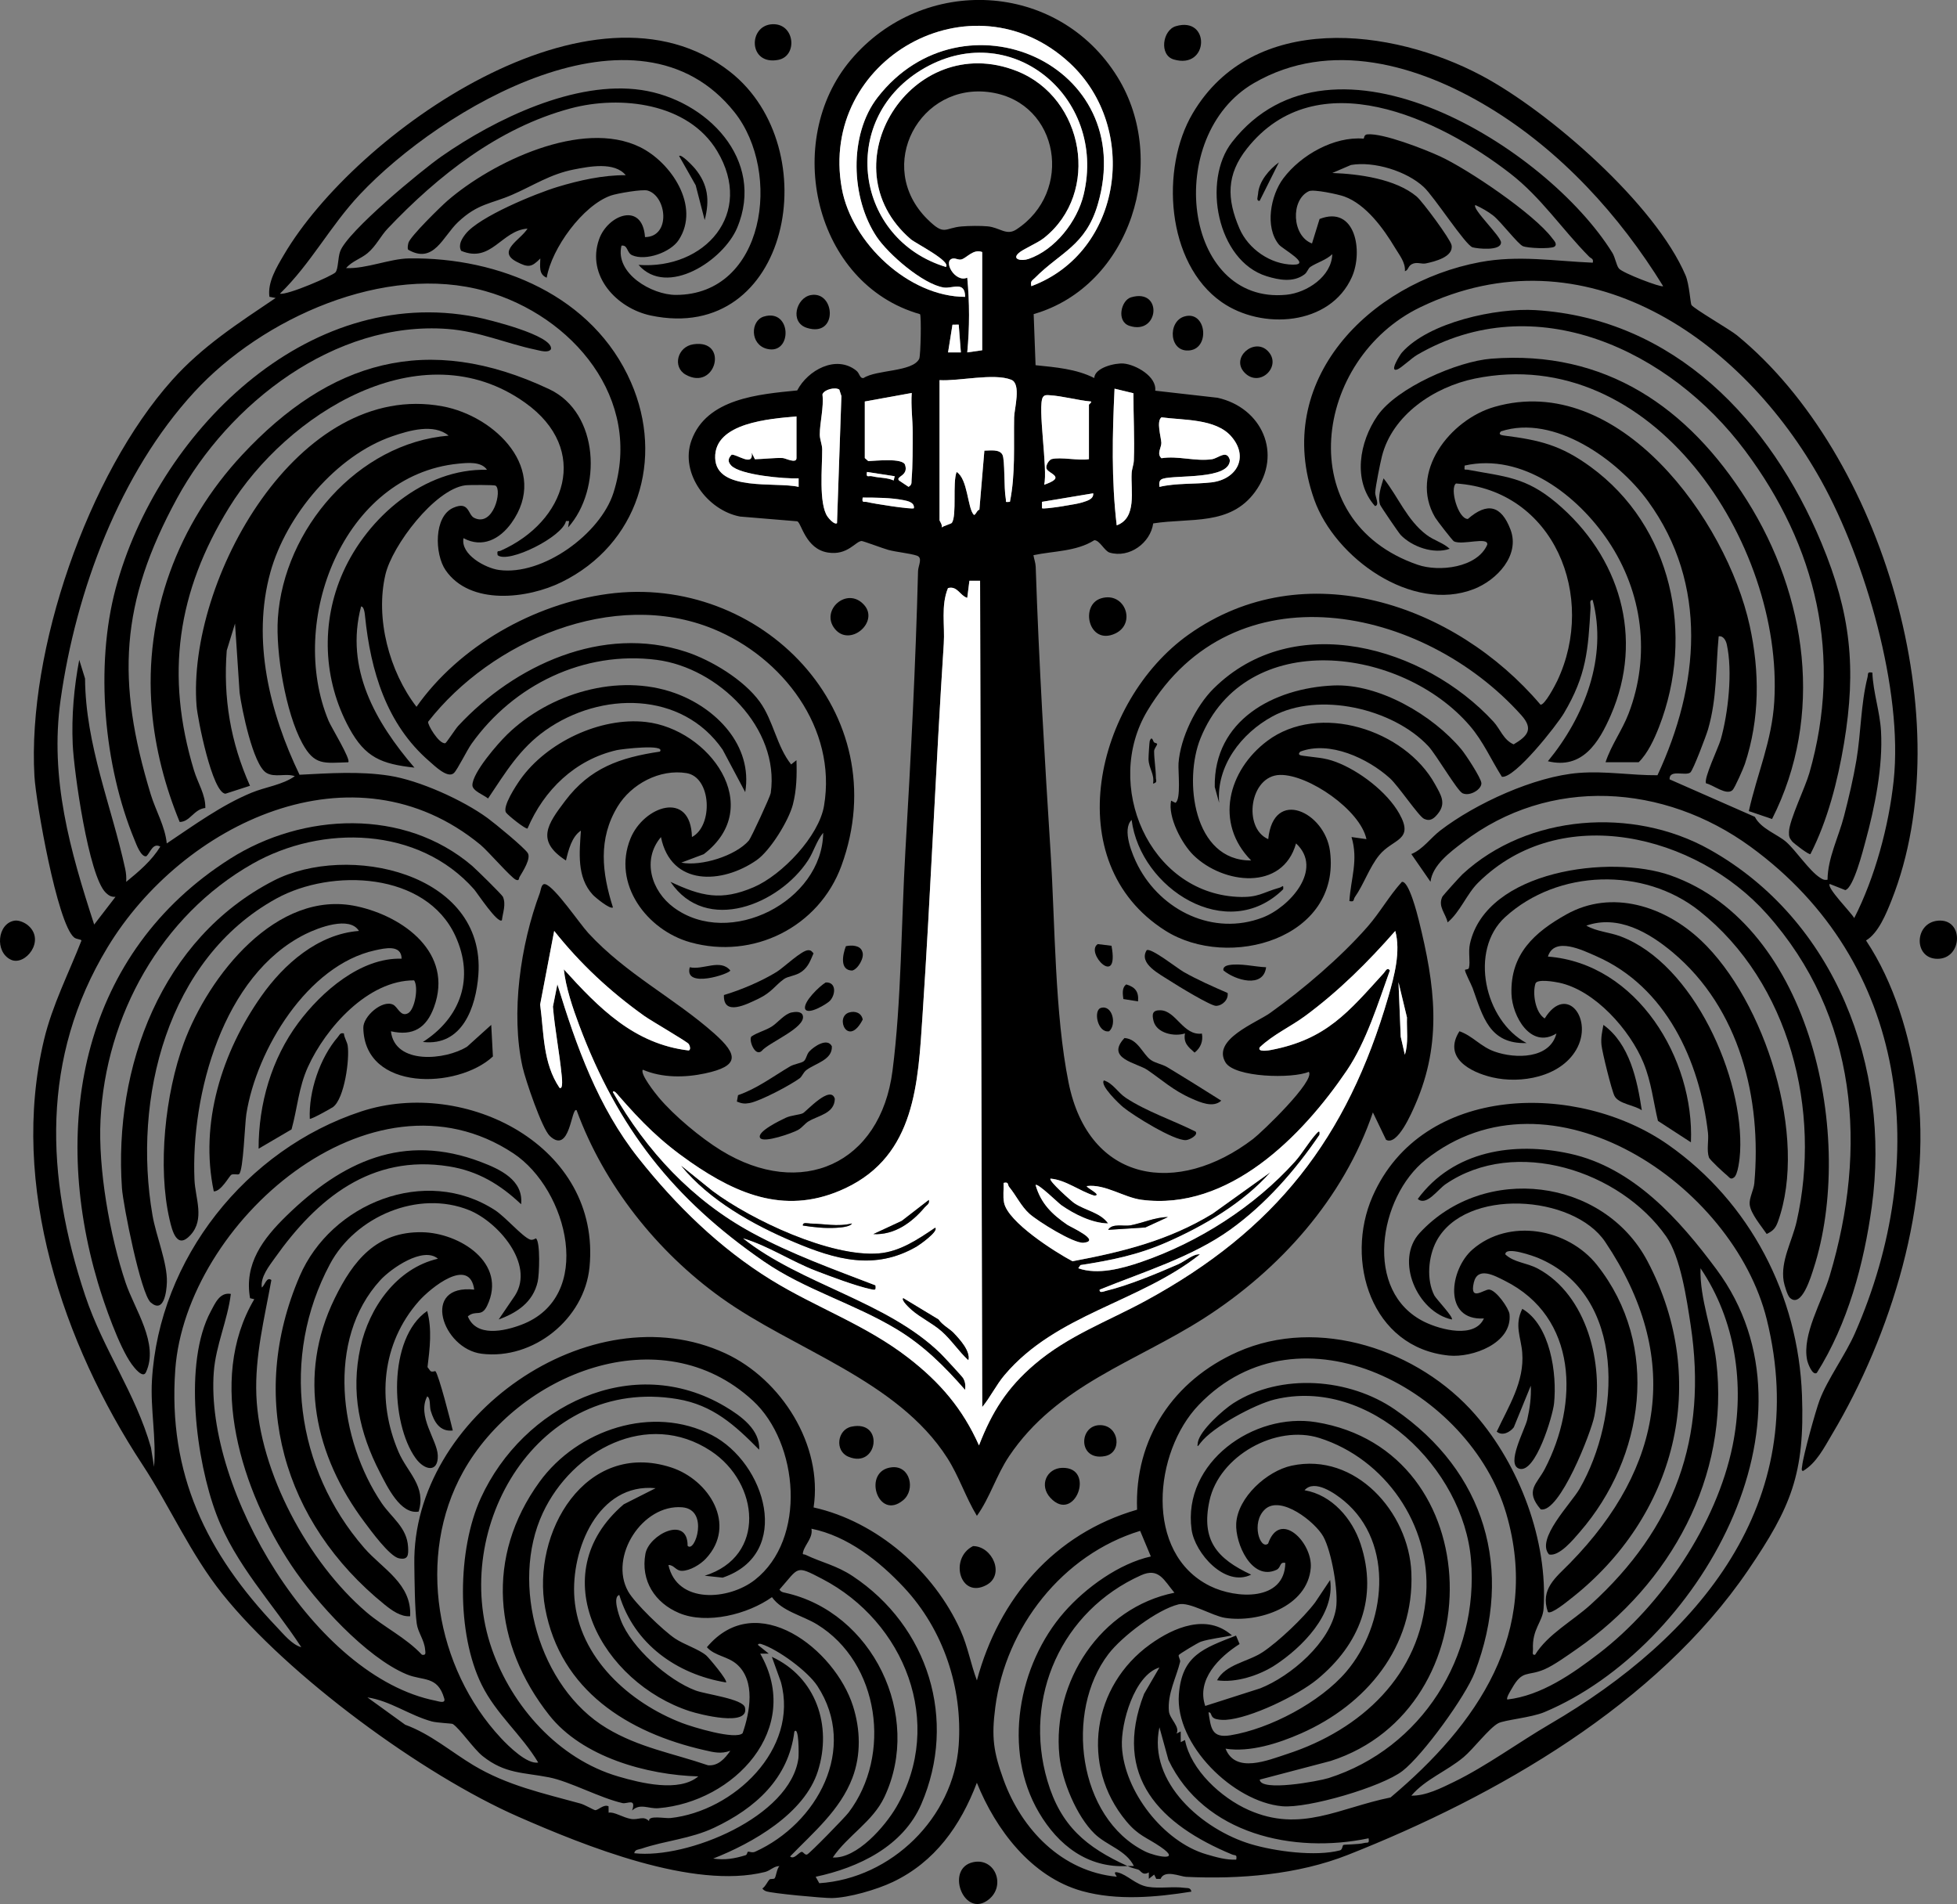 <?xml version="1.0" encoding="UTF-8"?>
<svg id="a" data-name="Layer 1" xmlns="http://www.w3.org/2000/svg" viewBox="0 0 916.77 891.85">
  <rect x="0" y="0" width="916.77" height="891.85" fill="#808080" stroke="none"/>
  <defs>
    <style>
      .b {
        fill: #fff;
      }
    </style>
  </defs>
  <path d="M528.12,874.06c-18.62,1.01-32.39-9.75-41.42-25.08-17.14-29.09-9.78-69.25,11.91-93.93,10.03-11.42,25.68-22.71,40.51-26l-5.01-11.99c-36.36,11.1-62.99,45.18-67.86,82.63-1.82,13.98-.9,20.77,3.85,33.89,8.45,23.33,27.36,43.06,53.03,45.47.19-.1-2.28-2.7.5-2.01,4.67,1.16,8.39,5.86,14.23,6.77,5.58.87,11.55-.29,17.1.46,1.38.19,2.75-.23,3.16,1.77-16.54,2.66-34.86,4.29-51.22-.27-23.74-6.62-40.49-28.84-49.28-50.73-7.65,20.11-19.61,37.11-39.48,46.53-7.41,3.51-20.43,7.35-28.52,7.48-3.77.06-28.26-2.19-30.78-3.21-.75-.31-1.23-.62-1.7-1.28,1.57-1.07,2.16-2.91,3.34-4.2.39-.42,1.93-.1,2.36-.51.74-.73.98-4.47,2.28-5.77-2.58-.03-4.26,2.13-6.74,2.75-33.61,8.38-84.47-12.25-115.62-25.9-44.89-19.67-108.01-66.09-138.61-104.39-15.02-18.79-24.44-40.73-37.45-60.55-37.23-56.72-62.32-130.87-46.09-198.92,3.87-16.23,11.51-31.05,17.54-46.48-.1-.75-2.27-.49-3.49-1.53-7.9-6.74-17.84-63.35-18.53-75.5-3.39-58.94,25.07-141.4,64.48-185.5,14.21-15.91,31.02-26.67,48.51-38.49l-2.91-.55c-.96-6.78,3.38-13.87,6.75-19.61,33.6-57.21,145.27-135.92,209.09-85.75,45.57,35.83,27.97,127.8-37.14,114.14-16.04-3.37-30.28-18.67-24.27-35.71,4.07-11.54,20.33-17.73,21.52-1.03,12.16-.11,10.26-19.11,1.25-21.8-2.44-.73-14.36,1.32-17.26,2.34-13.15,4.62-27.75,24.77-30.04,38.47-3.89-1.56-3.03-5.51-3-9-4.14,4.21-5.69,4.33-11.05,1.56-9.58-4.97,1.9-10.32,5.06-15.55-12.31.87-16.91,16.38-31.1,10.4-1.47-2.82.35-5.69,2.1-7.91,6.38-8.08,32.7-18.87,43-22s21.53-5.59,32-5.51c-5.24-6.38-16.97-4.1-24.2-2.69-11.18,2.17-19.14,7.6-29.1,11.91s-15.95,3.99-25.24,12.74c-7.19,6.78-11.35,19.87-23.36,12.95-.45-.63-.11-2.3.1-3.17.73-2.94,15.02-16.94,18.27-19.76,20.92-18.13,63.1-38.41,90.2-25.15,14.63,7.16,28.44,27.76,18.16,43.51-3.82,5.86-15.56,9.96-21.82,7.15-2.59-1.16-1.97-4.96-5-4.48-3.11,13.02,14.21,23.08,25.49,23.07,41.73-.02,49.85-57.39,27.48-85.55-45.28-56.99-137.64-1.76-175.49,38.46-14.04,14.92-22.9,32.38-37.48,46.52,3.53.79,24.65-8.42,26.01-9.99s1.1-6.73,2.2-9.8c3.31-9.25,38.02-37.93,47.48-44.52,25.09-17.49,62.57-35.72,93.71-31.09,30.45,4.53,58.21,32.64,44.78,64.58-6.41,15.24-32.84,32.65-46.18,17.33,30.98,2.27,54.43-23.98,36.82-53.33-13.56-22.61-45.34-26.2-68.62-19.98-33.73,9.01-62.19,31.51-85.71,56.29-3.37,3.55-5.39,8.14-9.46,11.54-3.1,2.59-7.32,3.77-10.02,6.98,9.47.41,20.4-4.41,29.54-4.54,42.19-.58,86.25,17.55,103.92,58.07,15.7,36,3.23,75.9-32.42,93.51-15.94,7.88-43.02,11.17-54.48-5.61-5.09-7.45-5.59-25.15,3.69-29.18,7.51-3.26,6.71,3.24,9.73,4.74,8.99,4.45,13.21-12.92,10.05-15.09-.59-.4-12.68-.37-14.28-.15-14.34,1.99-34.1,28.18-37.31,41.69-4.88,20.58,1.79,45.53,14.53,62.05,20.05-28.46,54.98-48.19,89.64-52.88,71.63-9.68,135.67,55.71,109.4,127.4-10.49,28.62-41.29,44.07-70.81,35.78-20.32-5.71-36.63-27.32-27.99-48.59,6.17-15.18,28.22-22.95,28.8-.71,9.99-5.18,9.22-28.04-2.57-29.94-12.55-2.02-25.83,5.1-32.24,15.64-9.27,15.22-7.34,31.07-2.2,47.29-1.36,1.03-8.35-4.75-9.49-6-7.53-8.25-6.2-19.72-5.52-29.99-4.29,2.82-5.88,9.24-7,14-14.22-9.18-8.68-16.94-.4-27.91,11.64-15.43,25.68-20.31,44.41-23.1,2.87-3.68-18-1.19-20.2-.69-19.51,4.47-34.14,18.66-41.81,36.7-.78.57-9.31-6.26-10.08-7.48-1.78-2.82,4.69-12.61,6.68-15.43,12.3-17.4,37.46-29.38,58.81-26.98,29.54,3.31,56.44,39.52,27.14,61.93l-10.53,3.96c9.3,1.85,25.44-3.18,31.65-10.34,1.06-1.23,10.04-20.65,10.26-22.24,4.31-30.5-24.63-58.68-53.42-62.4-34.15-4.41-67.07,11.74-86.71,39.27-2.21,3.1-6.57,12.1-8.28,13.73-2.89,2.75-9-3.32-11.52-5.5-20.19-17.43-27.52-42.54-30.11-67.89-.1-1.02-.4-4.7-1.87-4.61-7.64,29.12,6.74,54.2,25,75.48-15.49-1.72-23.03-4.72-30.53-18.47-12.32-22.58-13.42-49.49-2.94-72.99,11.52-25.84,38.08-48.78,67.46-48.05-2.66-3.98-9.14-3.28-13.37-2.87-53.95,5.27-80.31,73.92-60.8,120.56,1.21,2.89,10.51,18.02,9.18,19.31-11.39.34-15.77,1.66-21.55-8.94-7.77-14.26-12.51-42.46-11.43-58.54,2.79-41.72,37.41-81.99,79.99-85.52-6.99-5.79-18.53-2.39-26.26.25-26.44,9.01-49.89,37.22-57.24,63.76-8.79,31.77-.29,65.91,13.66,94.83,13.97-.71,28.15-1.7,42.06.45s34.39,11.32,46.1,19.9c3.39,2.48,16.92,13.58,18.73,16.29,1.68,2.52-2.19,8.47-3.84,11.27-.35.6-.03,1.96-1.7,1.27-2.22-.92-13.09-13.49-16.61-16.39-59.24-48.74-139.57-9.97-174.7,48.09-31.24,51.63-29.08,107.3-10.46,163.07,8.54,25.56,23.52,45.52,30.82,71.18l1.44,9.04c1.13-13.48-1.76-27.06-.98-40.49,3.32-56.98,44.12-108.26,98.03-125.97,48.71-16,112.52,16.17,106.95,72.95-2.37,24.23-26.27,43.55-50.52,40.54-18.46-2.29-28.64-32.73-3.48-30.03-2.18-15.63-20.42-.89-26.02,5.48-17.41,19.79-19.7,46.57-9.46,70.51,4.16,9.72,13.08,16.04,9.44,27.98-8.5,1.49-14.72-11.71-18.13-18.29-9.69-18.74-13.7-37.6-9.17-58.51,4.05-18.69,16.97-37.17,36.34-41.65-6.96-5.88-21.93,4.54-26.97,10.02-25.6,27.87-19.21,75.08.56,104.38,4.69,6.95,11.92,11.43,12.42,20.63.2,3.71.1,6.22-4.29,5.3s-13.19-13.02-16.12-16.94c-23.31-31.11-31.65-68.65-13.98-104.78,8.65-17.7,19.51-31.39,40.98-31.02,17.47.31,40.11,14.39,30.44,34.44-2.7,5.6-5.21,1.75-9.04,4.97,3.97,9.87,17.04,6.95,24.98,3.97,34.68-13.01,21.97-63.38-3.65-80.33-66.49-43.99-153.43,32.59-158.38,101.3-3.53,48.99,14.71,86.09,47.52,120.55,3.16,3.31,7.19,8.33,11.52,9.48-13.58-20.8-30.85-38.56-39.77-62.22-9.49-25.15-15.63-70.95-2.61-95.14,1.99-3.7,4.19-9.04,9.37-8.12-1.5,12.3-7.02,23.98-7.98,36.51-4.23,55.18,47.2,142.82,103.94,154.04,1.35.27,4.75,1.53,4.02-1.02-3.11-10.86-9.91-8.12-17.65-11.36-19.09-7.98-42.58-33.94-53.96-51.04-22.93-34.46-40.07-86.43-17.38-124.65l-1.98-.47c-2.88-16.17,6.16-27.95,16.98-38.52,26.06-25.46,54.86-39.14,91.27-25.25,8.87,3.38,19.89,8.43,18.73,19.76-9.79-9.26-20.19-15.55-33.76-17.73-36.51-5.84-61.87,15.09-81.59,42.87-2.71,3.82-6.79,8.85-6.14,13.86,1.42-.95,2.24-5.27,4.49-3.51-3.22,17.85-7.78,35.68-7.03,54.06,1.47,36.02,24.36,78.23,51.52,101.48,8.31,7.12,18.48,11.89,26.04,19.97,2.1.42,1.62-1,1.49-2.48-.4-4.46-3.34-7.93-3.92-12.09-.95-6.91-1.02-20.34-1.13-27.87-1.08-68.97,82.68-127.91,145.72-98.72,26.22,12.14,45.75,42.95,41.32,72.17,29.73,6.61,56.43,29.96,68.86,57.65,3.43,7.64,4.73,15.62,7.64,23.37,10.31-38.46,36.21-68.73,75.04-79.97-1.31-33.38,17.15-60.62,47.1-73.9,38.06-16.88,84.9-.95,111.33,29.39,20.83,23.91,34.05,59.09,32,90.85-.41,6.27-5.47,9.47-4.97,19.14.06,1.13-.65,2.75.99,2.47,5.98-9.67,17.48-15.72,26.03-23.48,39.34-35.71,54.84-78.09,46.85-130.88-1.84-12.19-4.74-31.96-11.45-41.55-21.58-30.81-70.7-46.85-103.34-24.52-3.79,2.59-8.95,10.43-13.06,6.94,16.66-22.63,45.04-26.95,71.22-21.23,29.77,6.5,51.43,30.9,68.75,54.25,52.48,70.74-8.76,177.14-80.61,207.33-6.23,2.62-18.8,3.67-21.68,5.23-4.3,2.33-11.64,12.06-16.21,15.88-7.84,6.57-17.96,10.35-24.47,18.02,6.66.17,14-3.54,20.02-6.47,15.01-7.3,30.23-18.49,44.93-27.07,69.42-40.47,122.81-103.31,101.56-189.47-15.61-63.27-101.37-121.26-159.84-74.82-21.9,17.4-29.46,61.92-.35,76.01,7.51,3.63,23.38,7.81,27.67-1.69-19.25,1.14-16.1-22.95-5.34-32.3,17.11-14.86,44.67-9.96,58.35,7.3,29.88,37.72,22.21,90.05-8.03,124.97-3.04,3.51-9.66,11.64-14.46,10.58-6.39-7.14,10.27-23.78,14.29-30.75,19.3-33.49,22.2-90.81-19.45-108.16-1.7-.71-15.4-5.72-15.33-1.65,4.21,3.92,9.89,3.79,15.29,6.69,23.06,12.4,30.99,44.88,26.42,69.03-1.42,7.48-16.32,45.74-25.13,43.7-7.59-8.84-1.79-11.79,1.92-18.91,15.92-30.6,15.55-71.06-18.83-88.2-4.66-2.33-12.66-6.85-14.44.94-2.08,9.09,4.85,3.05,7.17,3.22,3.37.24,9.3,8.87,9.57,11.56,1.36,13.62-17.38,20.44-28.37,19.36-36.4-3.6-48.99-44.48-35.78-74.56,23.24-52.92,96.12-53.87,138.5-24.16,38.35,26.89,60.96,70.56,62.66,117.35,1.33,36.71-5.05,52.22-25.17,81.8-42.87,63.04-118.08,106-187.55,133.45-23.51,9.29-50.73,11.49-75.82,10.29-2.72-.13-10.08-3.55-11.94.96h-2.01s-.99-2.02-.99-2.02l-2.5,2v-3.02c-3.07,1.74-3.68-.9-4.98-1.32-2.26-.72-2.85-.67-5.03-1.67.99-.05,2.01.05,3-.01-3.67-7.43-12.67-9.55-18.39-15.1-8.47-8.21-15.3-24.82-16.49-36.51-3.51-34.67,19.34-69.46,53.88-76.39-4.97-5.96-7.32-11.91-15.68-8.16-37.07,16.64-55.33,57.07-43.84,96.19,6.23,21.21,18.17,31.16,37.52,39.98ZM217.13,252.06c-1.46,7.74,10.29,14.03,16.58,14.91,20.55,2.85,47.55-16.93,53.67-36.15,14.01-43.96-19.22-82.97-60.05-94.47-47.02-13.25-104.42,12.64-136.24,47.19-35.07,38.08-55.55,93.39-62.71,144.29-5.18,36.85,4.49,70.68,15.74,105.23l9.99-12.99c-1.99.14-3.2-.61-4.57-1.94-8.05-7.81-14.92-56.88-15.48-69.53-.58-13.27.59-26.53,3.06-39.53l2.72,8.76c.24,31.27,12.44,59.75,18.82,89.18.44,2.02.58,4,.46,6.05,6-4.91,11.86-9.83,15.98-16.51-3.5-1.93-4.61,2.68-6.51,4.51-2.5.62-4.8-5.78-5.5-7.48-14.44-34.74-18.65-81.52-8.9-117.94,19.28-72.06,89.08-142.87,168.96-127.11,5.21,1.03,36.21,8.56,34.96,15.02-1.27,1.96-5.19.66-7.22.24-13.76-2.88-26.3-8.59-41.29-9.71-52.76-3.92-102.49,34.96-126.66,79.32-26.7,49.03-28.53,85.43-12.33,138.66,2.36,7.74,6.71,14.91,7.51,23,12.66-8.45,25.56-17.91,39.73-23.76,6.56-2.71,14.45-3.62,20.26-7.74-4.2-1.51-9.48.84-13.39-1.6-6.23-3.89-11.47-29.94-12.48-37.52l-2.14-32.37-3.88,12.61c-1.72,22.32,1.8,43.06,10.89,63.38l-11.51,3.72c-6.19-.46-13.06-35.17-13.52-41.17-4.54-58.68,47.52-152.9,115.28-140.28,24.72,4.6,50.18,29.64,32.2,54.68-5.41,7.53-13.61,11.84-22.43,7.07ZM314.12,413.07c14.49,6.81,23.78,9.02,38.99,2.48,13.19-5.67,30.49-23.81,32.91-38.09,6.16-36.42-19.46-69.59-51.91-82.88-46.62-19.1-103.95,5.56-133.53,43.47-.51,1.1,5.04,10.58,8.01,10.07.5-.09,4.81-6.76,6.02-8.06,26.47-28.54,67.78-47.58,106.77-34.74,11.96,3.94,27.11,13.12,34.57,23.43,6.35,8.78,7.88,20.82,14.67,29.31l2.49-1.98c.23,7,.08,13.99-1.69,20.8-1.95,7.52-10.59,21.57-16.98,26.02-16.16,11.25-40.07,12.35-44.81-10.81-8.99,10.63-4.54,25.22,6,32.99,26.21,19.34,69.64-2.95,70-34.99-3.16,3.83-4.41,8.81-7.09,12.91-13.44,20.56-47.69,34.78-64.41,10.1ZM706.13,796.05c15.9-1.83,30.45-12.02,42.91-21.58,29.48-22.65,55.15-60.66,62.62-97.38,5.78-28.42,1.35-58.82-15.04-83.03-.43,14.48,5.67,29.11,7.38,43.62,6.38,54.01-21.57,104.36-65.16,134.6-4.23,2.93-10.83,7.72-15.35,9.65-7.97,3.41-10.19.01-15.17,8.83-.54.96-2.88,4.59-2.2,5.29ZM313.13,733.06c4.06,18.35,28.21,16.56,40.47,6.97,24.4-19.08,20.63-64.14-.95-84-43.11-39.66-110.01-12.73-135.69,33.35-22.08,39.62-12.76,92.03,17.66,124.68,3.64,3.91,12.34,12.47,17.5,11.5-7.8-13.08-19.62-22.51-26.51-36.49-11.78-23.88-11.4-63.31-.36-87.4,19.72-43.01,70.96-68.7,114.55-42.79,7.32,4.35,16.39,10.89,15.83,20.17-11.39-11.54-21.67-20.93-38.28-23.72-65.03-10.92-106.86,60.04-86.97,116.97,9.49,27.17,31.35,51.62,59.21,59.79,10.64,3.12,28.54,7.54,37.53-.02-24.1-.69-54.32-9.03-69.83-28.68-26.2-33.2-29.94-74.3-4.58-109.24,17.77-24.49,52.91-36.35,80.77-21.95,25.12,12.99,38.12,55.58,5.06,66.77l-8.41-.9c28.99-9.04,25.61-43.44,2.9-58.42-29.69-19.58-65.08-.31-78.76,29.05-15.49,33.22-1.72,81.76,29.94,100.78,15.18,9.12,30.94,11.73,47.46,17.38,4.8.4,7.9-3.16,10.46-6.79-4.44,1.6-7.79.7-12.2-.31-35.84-8.18-67.4-27.95-74.54-66.46-6.55-35.34,18.88-78.93,58.97-65.97,17.8,5.76,31.1,26.94,16.29,42.75-2.55,2.73-7.44,5.69-11.21,5.7-2.88.01-3.65-2.81-6.3-2.72ZM555.12,815.05c2.73,14.02,16.97,27.05,29.78,32.74,24.45,10.86,42.48-1.01,66.51-5.86,40.57-34.1,70.48-77.16,54.23-132.88-16.85-57.77-96.48-100.48-144.04-51.02-21.23,22.08-25.76,69.5,5.21,84.85,12.37,6.13,35,7.21,35.31-10.81-2.87-.63-1.84,2.19-4.21,3.27-11.6,5.27-19.33-12.46-18.8-21.73.7-12.26,14.42-24.61,25.96-27.09,29.89-6.42,54.9,21.86,56.09,50.01,1.47,34.92-21.11,61.92-51.68,75.4-10.55,4.65-23.94,8.96-35.36,7.15,4.64,11.82,19.83,5.43,28.96,2.45,34.44-11.24,62.51-36.96,65.03-74.98,2.13-32.23-19.22-63.22-50-72.98-20.4-6.47-47.03,8.36-51.54,29.44-3.95,18.41,3.44,27.05,19.55,34.56-12.21,6.06-26.4-10.09-27.91-21.09-4.32-31.47,29.14-55.08,58.33-50.33,81.6,13.27,82.98,134.21,6.84,158.68l-33.24,8.74c.26,5.81,27.73.73,32.26-.72,43.63-13.92,70.46-56.83,66.7-102.27-3.52-42.58-47.41-85.9-92.02-75.05-9.18,2.23-28.98,12.83-34.69,20.32-1.26,1.65-1.7,2.41-1.25-.25.94-5.57,11.89-15.29,16.67-18.35,22.28-14.24,54.29-11.73,75.64,2.98,42.21,29.08,55.89,74.91,37.43,123.09-4.33,11.29-24.36,38.83-33.83,46.17-9.72,7.53-44.4,17.66-56.42,16.56-22.93-2.09-50.2-28.9-48.38-52.36,1.42-18.34,11.39-21.53,26.77-27.58l1.67,3.96c-9.58,6.09-20.32,16.66-16.09,29l25.77-8.25c14.27-5.66,32.98-21.56,35.5-37.5,1.22-7.72-2.09-26.63-5.95-33.57s-20.03-19.62-27.36-12.75c-6.65,6.23-2.22,19.17,1.5,16.02,5.56-16.08,20.92-.39,19.97,11.4-1.48,18.22-24.53,25.85-40.17,23.39-5.99-.94-16.6-7.59-21.75-6.33-10.01,2.45-26.5,15-32.82,23.24-20.67,26.96-14.43,76.87,17.15,92.51,4.84,2.39,17.56,4.9,7.19-2.19-6.44-4.41-10.29-5.09-16.02-11.98-21.7-26.08-15.89-63.37,11.18-82.84,11.06-7.95,26.56-14.59,38.33-4.18-4.5.98-10.32,1.54-14.57,2.94-1.37.45-10.03,5.71-10.33,6.23-.38.68.83,2.24.61,3.18-1.64,6.99-6.05,15.07-5.24,23.19.35,3.54,5.42,7.39,3.53,10.46l1.99-1.02.02,5.02,1.98-1.01ZM566.13,802.06c1.14,7.36,1.45,12.18,10.25,10.75,18.45-2.99,42.06-15.47,54.25-29.75,18.68-21.87,22.88-60.2-.99-80.04-4.09-3.4-13.86-10.39-18.52-4.99,12.79,2.16,22.37,13.29,26.28,25.23,8.22,25.09-.52,46.96-20.27,63.29-9.09,7.52-31.34,18.35-42.97,19.03-1.54.09-4.05-.05-5.36-.72-1.84-.95-1.04-2.87-2.68-2.81ZM307.12,697.07c-26.89-2.61-39.81,28.83-38.03,51.53,2.18,27.87,25.73,49.01,50.51,58.49,4.8,1.84,25.01,8.03,28.29,4.73,3.42-9.83,6.15-24.54-2.73-32.29-4.32-3.77-10.29-3.84-14.01-7.97,23.37-27.89,60.05,1.11,68.44,27.54,3.47,10.92,3.84,22.82-.27,33.65-5.73,15.1-18.34,25.59-29.19,36.81,1.86,1.71,4.2-2.18,5.51-2.14.71.02,1.44,1.65,2.48,1.21,1.27-.54,17.62-17.27,19.42-19.65,20.31-26.79,14.54-70.1-14.75-88.09-6.91-4.24-16.44-6.12-21.16-12.79-11.29,8.05-30.52,12.91-43.5,7.45-11.37-4.78-18.07-15.22-15.78-27.75,1.64-8.97,19.83-18.22,19.77-3.74,3.43,3.65,10.22-16.97-2.51-18.04-18.66-1.56-34.47,23.14-25.35,39.4,3.09,5.51,16.48,18.38,21.95,22.05,4.28,2.87,11.06,4.96,14.6,7.91,1.11.92,10.25,11.74,9.3,12.68-23.13-3.85-43.06-18.03-50-40.99-3.18.92-.23,9.33.71,11.8,4.97,12.95,22.18,28.14,35.04,32.96,4.82,1.81,22.13,3.89,23.12,7.94,2.28,9.33-21.44,3.19-25.82,1.76-40.94-13.32-69.57-63.88-30.98-96.9l14.93-7.55ZM423.54,743.64c-11.6-12.41-26.42-24.15-43.41-27.59.78,4.15-2.93,7.29-3.86,10.68-.51,1.87.11,1.06,1.12,1.55,7.62,3.65,14.38,4.89,22.04,9.97,35.49,23.52,49.15,67.43,32.17,106.79-8.53,19.78-29.36,29.77-49.49,34.04l1.68,3.02c33.76-2.21,62.87-30.69,65.31-64.55,1.94-27.02-7.21-54.26-25.57-73.91ZM390.12,870.05c11.31.66,24.52-14.62,29.8-23.69,22.88-39.32,3.82-86.74-34.78-106.82-12.64-6.58-10.69-5.51-20,5.02.69,1.06,1.37,1.21,2.52,1.46,41,8.96,64.69,57.54,46.64,95.72-5.48,11.6-17.21,18-24.18,28.31ZM350.34,867.37c.65-.24,1.91.66,3.45-.04,29.06-13.17,48.29-48.25,29.14-77.59-4.54-6.96-18.53-17.22-26.33-19.68-.51-.16-1.63-.27-1.48.48l4.99,4.01h-3.99c20.26,35.27-12.39,69.53-47.68,72.41-4.62.38-8.58-2.49-12.32,1.09,2.02-6.07-2.3-2.97-4.51-3.48-10.79-2.49-24.63-10.14-34.45-12.07-11.98-2.35-20.56-1.56-31.06-9.94-4.32-3.45-10.65-12.88-14.01-15.05-.41-.27-7.35-.53-9.77-1.18-10.55-2.88-19.56-9.71-30.21-11.27l17.69,12.79c12.01,4.4,21.46,12.68,32,19,15.86,9.5,32.42,13.05,50.08,17.92,2.18.6,6.1,2.99,6.91,3.1,1.33.19,3.96-2.93,6.29-1.8l.03,3c2.51-.59,6.72,2.32,10.59,2.94,3.36.54,5.75-1.7,8.38,1.03-.61-2.97,7.43-1.18,10.03-1.47,29.43-3.18,60.32-32.19,51.7-63.74l-4.23-11.77c20.76,9.57,28.31,32.31,21.56,53.55-6.34,19.96-30.76,33.78-49.05,40.95,5.55.78,9.96.03,15.24-1.59.66-.2.8-1.54.97-1.6ZM543.12,781.06c-11.78,3.55-18.09,26.13-17.55,36.96,1.05,21.11,19.55,44.71,39.56,50.54,4.52,1.32,9.25,2.71,13.99,2.5.46-2.58-.43-1.79-2-2.44-33.47-13.89-56.22-36.36-41.16-75.23l7.17-12.32ZM641.12,861.06c-35.2,7.38-77.11-1.87-93.77-36.73l-4.21-15.27c-5.59,25.92,20.33,47.98,42.78,54.71,11.39,3.41,30.33,5.93,41.77,2.95,1.26-.33,1.1-2.22,1.61-2.54.42-.26,7.04-.2,9.63-.89,1.76-.46,2.63.47,2.19-2.23ZM297.12,868.05c24.85,2.83,73.24-17.07,76.92-44.58.19-1.45.28-15.2-1.91-12.41-2.72,22.09-18.4,35.98-37.5,45.01-11.18,5.29-22.85,6.02-34.15,9.85-1.31.44-3.05.29-3.36,2.13Z"/>
  <path d="M484.23,147.16l.89,23.9c9.32.97,19.05,1.72,27.49,6.01.23-4.94,9.93-7.14,13.79-6.79,5.59.5,15.56,6.02,14.77,12.72l29.2,3.31c20.73,4.61,30.61,26.25,17.58,44.07-11.73,16.04-30.31,12.05-47.72,14.78-1.31,9.22-11.21,16.39-20.4,13.68-2.44-.72-4.65-5.83-7.19-5.81-8.45,5.35-18.97,4.99-28.52,7.02.3,1.84.99,3.52,1.06,5.44,1.48,44.67,4.17,89.31,6.99,134.01,2.11,33.37,1.9,75.34,8.41,107.59,9.51,47.14,51.18,53.35,86.47,26.36,4.05-3.1,29.28-27.28,26.07-31.42-7.59,3.32-34.8,2.72-39.05-4.43-6.39-10.73,14.42-18.48,20.97-23.16,15.49-11.06,33.09-26.09,45.61-40.39,5.84-6.67,10.1-14.42,16.05-20.97,3.24-.7,7.22,15.04,7.94,17.95,7.55,30.35,11.16,57.08-1.65,86.37-1.6,3.65-8.35,19.57-13.69,16.46l-6.16-12.81c-13.69,40.24-43.64,73.7-79.1,96.4-32.05,20.52-68.94,31.28-91.34,64.66-5.99,8.93-8.96,19.41-15.07,27.91-5.27-8.68-8.39-18.54-13.87-27.11-23.39-36.59-71.88-50.61-105.94-75.06-30.13-21.62-54.93-52.87-67.7-87.81-2.55-1.92-2.94,21.06-12.55,12.06-3.71-3.48-11.44-26.36-12.76-32.24-5.66-25.19-.95-57.48,8.07-81.57.56-1.5.67-4.65,2.6-4.12,4.42,1.21,15.95,18.35,20.13,22.89,17.71,19.23,40.35,30.47,58.98,47.02,11.4,10.12,11.7,15.27-4.25,18.69-9.56,2.05-20.09,2.16-29.21-1.72-1.43,1.93,5.9,11.13,7.48,13.01,7.23,8.59,19.64,18.92,29.2,24.8,37.37,22.96,74.65,6.47,80.29-37.32,4.19-32.49,4.1-69.83,6.03-102.97,2.54-43.42,4.81-87.23,5.93-131.06.07-2.61,2.39-6.31-.63-7.28-3.41-1.1-9.38-1.61-13.33-2.67-2.19-.59-11.83-4.2-12.49-4.16-2.88.17-6.55,6.87-15.76,5.41-10.57-1.67-12.42-13.97-14.38-14.64l-26.78-2.22c-15.25-2.87-28.3-20.24-22.79-35.62,7.08-19.76,31.7-21.68,49.55-23.45,4.9-9.45,18.14-16.83,27.64-9.32,1.76,1.39,1.55,3.73,3.44,3.51,6.04-3.99,22.99-2.78,26.08-9.01.69-1.39,1.06-20.12.37-20.91-49.62-14.09-64.54-81.12-32.39-119.13,33.91-40.1,97.04-37.02,124.93,8.09,24.29,39.29,6.29,97.9-39.32,111.02ZM483.13,134.05c42.8-15.99,50.71-74.16,18.01-104.51-45.61-42.33-117.76-1.79-106.78,58.78,4.62,25.5,31.36,50.68,57.76,50.73-.04-7.67-5.98-3.76-10.01-4.38-9.71-1.51-25.93-15.57-31.39-23.7-12.12-18.06-13.25-47.79.43-65.39,39.93-51.33,122.4-15.65,103.12,50.12-5.7,19.44-17.49,22.38-29.49,34.51-1.32,1.33-2.15,1.34-1.65,3.84ZM443.12,125.05c2.61-2.65-14.24-11.1-16.47-13.02-39.86-34.34.4-98.25,49.74-78.74,31.64,12.52,39.3,57.08,12.66,78.18-3.25,2.57-9.7,5.1-11.89,7.11-3.24,2.97,1.38,3.83,4.7,2.69,12.42-4.26,22.81-17.59,25.81-30.19,10.95-45.95-34.8-83.62-76.23-58.23-38.79,23.78-30.81,79.27,11.69,92.19ZM434.48,102.7c8.15,8.07,7.86,4,16.14,3.35,3.37-.27,8.73-.34,12.05-.03,5.64.52,8.77,4.51,13.41,1.49,26.97-17.54,20.29-59.17-11.69-64.21-33.38-5.26-55.04,34.52-29.91,59.41ZM460.12,118.06c-4.21-1.64-7.4,2.98-9.87,3.49-1.24.26-2.57-.6-3.64-.48-5.37.58.72,11.59,6.51,9,1.1,11.73,1.1,23.28,0,35l7-1v-46ZM449.12,152.05l-2.93.05-2.07,12.96h6.01s-1.01-13.01-1.01-13.01ZM440.12,178.06v65.5c0,.56,1.46,2.21,1.01,3.5.98-.8,4.48-1.69,4.8-2.19,2.37-3.64.19-18.66,2.2-23.81,5.28,3.29,5.1,16.95,8,19.99.72.76,1.58-2.37,2.66-2.27l2.34-27.7c2.63,0,7.13-.82,8.49,1.98,1.19,2.46.61,15.51,1.53,20.48.3,1.63-.68,1.74,1.95,1.52,2.63-13.06,1.73-26.3,1.97-39.54.07-4.01,3.46-15.73-1.35-17.64-8.16-3.24-24.63.75-33.61.18ZM392.11,245.05l2.06-59.54-.98-3.02c-1.87-1.33-7.13-.06-7.9,2.23.71,6.2-1.24,13.02-1.25,18.83,0,2.32,1.11,4.57,1.13,6.96.06,8.05-1.72,25.39,2.51,31.49.63.91,3.23,3.93,4.44,3.04ZM530.98,184.2l-8.86-2.14c-1.04,21.37-1.5,42.87,1.01,64,9.58-3.45,6.53-16.22,7-24.49.11-1.95.95-3.84,1.03-5.97.4-10.42-.26-20.99-.18-31.4ZM405.12,188.06v26.5l1.63,1.42c3.41-.12,16.13-1.56,17.23,1.74,1.76,5.26-4.53,5.33-2.85,7.32l4.49,3c1.72-1.08,1.28-1.86,1.42-3.4.56-6.45.52-15.43.52-22.08,0-6.09-.9-12.36-.45-18.5l-21.99,4ZM492.62,215.06c4.06-1.14,12.81.84,17.5,0v-25.5c0-.2,1.41-1.1,1.01-1.49-6.29-.55-13.46-2.63-19.65-2.96-1.13-.06-2.17-.2-2.91.9-2.69,3.99,2.43,34.17.56,41.05,10.89-3.74,1.76-5.1,1.08-7.68-.4-1.54,1.31-4.01,2.41-4.32ZM373.12,195.06c-12.06,1.08-38.66,2.81-38.09,19.51.54,15.89,28.46,11,39.09,13.49v-3.99c-6.52.28-27.28-1.54-31.55-5.98-1.73-1.8-1.58-3.28.17-5.09,2.3-.41,10.37,5.97,9.39-.93l1.51,3.04c4.04-.07,9.12-.73,13.02-.56,1.31.05,6.46,2.8,6.46.02v-19.5ZM576.78,204.4c-7.35-8.39-22.41-7.51-32.68-8.92-2.51,1.83-.18,9.23-.06,11.97.09,2.08-2.32,5.07.05,7.19,7.76-1.25,15.77,1.59,23.59.48,3.07-.44,7.05-4.77,8.47.41-.18,9.27-25.1,6.85-31.35,8.7-1.98.59-1.79,2.28-1.66,3.83,7.95-1.86,16.57-1.19,24.38-2.11,11.88-1.4,17.72-11.89,9.26-21.54ZM419.13,223.07l-13-2c-.49,3.01.73,1.61,2.43,2.02,3.37.83,6.97.55,10.09,1.96l.48-1.97ZM512.12,231.06l-24,4v2.99c.66.68,16.49-1.91,18.8-2.7,2.04-.69,5.49-1.44,5.2-4.29ZM428.12,238.05c.37-2.67-2.8-3.36-4.73-3.75-5.97-1.21-13.15-1.22-19.25-1.23-.47,2.84.58,1.67,2.31,2.13,2.53.68,20.83,3.56,21.68,2.86ZM459.13,272.05h-5.01s-1.01,8-1.01,8c-3.48-1.09-4.63-5.77-9.03-4.58-3.38,8.27-1.41,17.41-1.97,26.07-3.76,57.97-6.09,116.08-9.95,174.05-2.12,31.76-3.32,65.46-36.06,80.94-27.03,12.78-50.11,3.45-72.71-12.26-13.96-9.71-22.69-18.52-33.77-31.23-.33-.38-2.16-2.74-2.52-1.48,15.74,27.59,37.12,50.6,65.16,65.84,18.48,10.05,38.27,17.14,57.85,24.66.33,2.41-.17,2.24-2.29,1.79-6.95-1.5-18.56-5.87-25.48-8.53-11.84-4.56-22.25-11.67-34.23-15.26,27.2,21.6,67.5,29.46,92.55,53.94,1.27,1.24,10.12,10.81,10.51,11.49,1.11,1.96,1.14,3.38.94,5.55-9.59-10.98-19.44-20.81-32.07-28.42-19.99-12.05-42.98-18.48-62.24-31.76-42.46-29.3-68.43-62.51-86.45-110.55-3.01-8.03-6.36-17.91-7.22-26.27,16.34,18.03,32.86,34.97,58.48,38.01,1.12-.33.56-2.27.03-3.03-.82-1.18-17.57-10.83-20.84-13.16-16.06-11.48-29.91-24.36-42.19-39.81l-6.58,34.49c1.81,13.39,1.21,27.35,9.08,39.01,1.87,1.04,1.04-5.45.99-6-1.03-10.58-3.19-21.37-4.08-32.01l2.08-10.49c8.89,28.99,19.01,57.49,38.04,81.47,17.52,22.08,37.98,42.1,62.05,56.95,21.31,13.14,44.26,20.99,64.4,36.6,14.72,11.41,25.37,23.75,33.02,40.96,6.09-15.75,13.17-26.97,26.03-37.95,15.84-13.53,34.28-20.13,52.15-29.85,60.63-32.99,94.29-75.92,113.59-142.41,2.78-9.56,5.87-21.12,3.24-30.76-12.79,14.6-26.56,28.28-42.19,39.81-6.92,5.11-14.99,8.68-21.31,14.7-1.24,2.46,4.52,1.39,5.25,1.25,26.06-4.96,36.36-17.9,52.92-36.08.7-.77,1.56-2.91,2.81-1.19-5.49,15.27-11.04,33.39-20.16,46.84-20.9,30.85-55.41,65.98-96.24,60.59-8.23-1.09-17.03-7.47-25.58-6.42-.48.69,7.53,4.34,3.52,4.49-6.96-2.14-13.31-7.36-20.52-7.97-1.17.88,9.83,10.59,11.06,11.43,5.22,3.55,12.25,4.35,15.93,9.55-7.48-.1-15.86-4.31-21.93-8.55-1.4-.98-11.05-10.49-12.06-9.43,2.48,8.68,7.75,13.74,14.87,18.62,1.52,1.04,16.04,7.51,7.64,8.41-4.59.49-21.66-10.21-25.43-13.61s-6.15-8.49-9.47-12.55c-.85-1.04-.01-2.5-2.6-1.87.15,3.06-.39,6.23.22,9.27,1.86,9.15,23.92,23.13,32.06,27.43,23.49-4.4,45-9.71,65.63-22.29l27.08-19.41c-12.64,14.35-31.22,25.21-48.64,32.85-13.47,5.91-25.95,8.41-40.35,10.64l-1,1.49c9.12,3.22,20.52.12,29.52-2.97,26.83-9.19,53.02-25.93,71.99-47.01,3.48-3.87,6.41-9.14,9.97-13.03,1.19-1.3,1.74-1.66,1.5.5-11.3,16.67-25.22,32.51-41.66,44.35-17.91,12.9-41.01,19.92-61.32,28.18-.23,1.86,2.03.79,3.04.54,10.28-2.46,23.79-8.07,33.63-12.38,3.5-1.54,7.21-5.06,10.32-4.68-28.36,22.51-67.31,27.88-91.51,56.49-4.01,4.74-6.58,10.27-10.48,15.01l-1.01-387ZM658.11,494.05c1.81-5.62.8-11.65,1-17.48l-3.97-16.51,1.04,25.51,1.94,8.48Z"/>
  <path d="M752.12,357.06c2.62-8.01,7.75-14.89,10.77-22.73,10.48-27.29,6.64-56.89-9.54-80.99-14.22-21.17-40.11-41.38-67.23-35.27-.21,2.64-.1,1.65,1.52,1.96,17.44,3.26,27.09,3.4,41.49,15.52,29.65,24.97,41.27,63.12,25.45,99.47-5.56,12.79-13.33,25.5-29.46,21.54,17.02-20.65,28.07-48.68,20.98-75.5-1.77-.23-.91,2.26-.98,3.48-1.16,20-1.91,31.7-12.49,49.53-3.34,5.63-23.07,30.71-29.06,29.77-5.1-8.04-8.68-16.47-14.95-23.8-31.91-37.26-105.03-46.58-126.24,5.78-7.95,19.63-3.41,57.49,23.73,57.22-17.33-17.54-10.81-42.19,7.52-55.97,24.3-18.27,64.57-5.28,78.64,20.31,2.65,4.81,5.35,8.77,1.37,13.71-1.78,2.21-3.55,3.83-6.51,2.46-2.54-1.17-11.98-15.36-16.01-19.01-10.32-9.34-28.31-17.72-42.01-12.47-1.51,1.59.14,1.76,1.51,1.96,5.62.83,9.59.76,15.17,2.85,10.9,4.09,24.01,14.04,29.74,24.26,7.11,12.68-3.02,11.62-9.41,19.42-4.57,5.58-7.32,13.83-11.41,19.62-.84,1.18-.03,2.45-2.58,1.88.67-10.62,4.27-19.11,1-29.99l6.99.99c-2.88-13.65-27.2-30.37-40.49-30.08-14.27.31-17.52,24.9-5.52,30.08,2.46-24.27,26.53-12.69,28.93,5.58,5.36,40.86-47.41,56.16-77.22,37.22-50.54-32.1-32.63-107.62,10.99-138.62,54.38-38.64,124.92-14.21,164.83,32.81,1.91.48,6.95-9.2,7.86-11.12,18.67-39.38-1.45-89.42-47.42-92.46-3.05,2.2.95,16.64,5.55,16.62,9.1-7.95,15.67-6.4,19.98,4.98,4.58,12.09-6.44,23.67-17.13,27.84-29.05,11.34-65.09-14.55-74.81-41.89-19.8-55.69,25.75-101.51,77.66-111.23,17.94-3.36,34.78-.5,52.8.26.51-1.97-.81-1.93-1.68-2.81-12.98-13.15-22.4-27.68-37-39-33.38-25.88-90.63-52.92-123.3-11.66-9.64,12.18-9.53,23.5-3.51,37.46,4.14,9.59,14.54,16.84,25.12,16.93,8.83.07-4.94-7.33-6.64-9.4-6.75-8.21-3.85-23.13,2.04-30.99,8.26-11.02,23.86-19.76,37.54-18.64.52.04-.01-1.85,1.89-2.01,7.38-.62,26.63,6.93,33.9,10.26,13.17,6.03,44.24,27.06,52.63,38.36.79,1.06,2.68,2.83,1.04,4.02-1.94,1.1-12.47.72-14.78-.28s-10.3-11.47-13.77-14.23c-2.58-2.04-5.5-3.64-8.47-5.02-1.71,1.76,12.02,14.63,12.02,17.53,0,4.13-11.06,2.93-13.33,2.27-3.31-.96-17.94-23.64-22.81-28.19-7.97-7.47-23.34-12.24-34.16-10.37l-8.73,3.75c12.48.44,29.64,2.76,39.5,11.01,2.72,2.28,15.77,19.92,16.35,22.74,1.14,5.52-7.89,7.74-12.02,8.6-1.9.4-3.77-.62-5.86.06-2.7.88-2.06,3.03-3.96,3.6.3-4.16-2.56-7.51-4.59-10.91-5.43-9.07-13.65-20.45-23.88-24.12-2.72-.98-14.28-3.48-16.49-2.46-8.68,4.03-8.02,20.98,1.44,24.49l3.55-11.47c16.78-6.57,20.51,15.09,15.15,27.15-10.17,22.92-42.26,24.97-61.1,11.73-25.88-18.18-28.72-62.57-13.5-88.34,28.22-47.82,93.15-40.19,135.47-17.63,31.7,16.9,81.28,60.25,95.45,93.55,1.7,4,2.25,12.96,2.72,13.79.95,1.68,17.96,11.49,21.29,14.2,68.47,55.97,105.31,181.67,72.52,264.52-2.47,6.24-6.21,15.55-12.01,18.97,13.2,19.87,20.52,44.57,23.86,68.14,7.59,53.6-12.31,117.09-39.7,163.04-3.7,6.21-7.33,13.57-13.68,17.32-.99-.09-.47-1.61-.4-2.39.45-4.73,6.33-25.91,8.18-30.82,3.72-9.86,12.02-21.04,16.58-31.42,35.6-81.16,25.6-173.44-48.94-227.77-40.48-29.5-94.09-33.21-134.83-2-5.88,4.5-14.18,10.6-15.1,18.41l-8.98-12.98c5.33-2.14,9.03-7.55,13.52-11,16.49-12.68,44.27-25.42,64.99-27.01,12.56-.97,24.36,1.17,36.8,1.09,19.55-41.97,24.03-89.28-4.48-128.43-14.06-19.3-43.93-40.8-68.83-32.65-1.47,1.47.11,1.8,1.49,1.98,16.66,2.1,26.57,4.5,40.42,14.59,38.28,27.87,49,78.67,32.11,121.94-2.19,5.6-5.26,12.31-9.52,16.48h-15.5ZM779.12,134.05c-20.51-33.3-48.07-63.48-81.69-83.8-32.88-19.87-74.26-32.03-109.98-11.36-42.6,24.65-33.31,103.96,15.18,99.17,9.63-.95,21.21-8.62,21.48-19-2.82,2.74-7.37,4-10.26,5.96-1.1.74-1.39,2.49-2.75,3.5-5.23,3.9-11.93,2.66-17.78.84-23.16-7.2-30.25-44.75-16.18-62.77,47.03-60.26,147.52,2.4,178.16,51.79,1.38,2.23,1.87,5.93,3.11,7.4,1.82,2.17,19.81,9,20.71,8.27ZM857.13,414.06c-1.48,1.82,10.21,13.5,11.49,15.98,9.71-19.05,16.22-43.1,18.49-64.49,4.47-42.15-13.31-103.16-33.82-140.16-36.99-66.74-110.97-118.54-187.86-81.52-50.08,24.11-60.98,100.13-1.29,120.67,10.04,3.45,27.86,1.41,32.58-9.41.6-3.94-11.62.4-15.61-1.56-.64-.31-8.01-9.82-8.81-11.19-12.4-21.04,6.94-45.81,27.83-51.81,58.2-16.73,108.63,52.94,119.52,102.46,4.74,21.55,4.74,43.71-2.25,64.81-.67,2.02-4.72,11.24-5.78,12.24-2.86,2.71-9.07-2.47-12.38-3.15-1.31-2.06,5.78-16.8,6.82-20.43,3.56-12.44,5.69-32.14,2.85-44.73-.39-1.73-1.62-4.11-3.78-3.71-1.45,15.11-.68,28.6-4.97,43.53-.82,2.83-6.94,19.07-8.29,20.22-2.17,1.85-9.96-1.7-9.74,3.23l39.95,17.57c2.79,5.59,10.75,8.26,14.72,11.78,4.59,4.08,10.75,13.45,15.79,16.71,1.23.8,1.99,1.24,3.54.95.08-10.16,5.17-19.9,7.72-29.78,2.18-8.44,4.36-17.6,5.8-26.19,2.17-12.92,2.02-26.06,5.19-38.79.45-1.82-.3-2.68,2.29-2.24.34,9.19,3.52,18.14,4.05,27.45.94,16.66-2.93,35.69-7.33,51.76-1.12,4.1-5.55,21.68-9.41,22.66l-7.29-2.88ZM568.54,322.5c37.58-37.26,98.79-19.59,131.1,15.54,3.15,3.42,4.66,8.56,9.44,10.62,6.59-3.9,9.39-7.19,3.6-13.66-46.06-51.44-134.68-69.64-175.18-2.08-20.84,34.76.77,85.03,42.09,87.16,9.95.51,11.66-2.01,19.8-4.28,1.38-.38,1.93-1.82,1.73.73-26.2,25.8-66.92-.36-71-32.48-4.66,4.49.34,16.44,2.99,21.52,10.97,21.07,35.36,32.95,58.28,24.24,12.74-4.84,28.79-22.67,15.75-34.76-6.29,22.5-34.16,19.1-48.04,5.53-5.49-5.37-12.08-17.89-10.49-25.55l2.01,1.01c2.75-1.45,1.21-14.97,1.47-18.54.85-11.83,8.07-26.7,16.45-35.01Z"/>
  <path d="M183.13,483.06c1.85,15.81,25.58,13.54,35.69,7.19l11.3-10.19.79,14.79c-16.46,15.33-60.21,16.53-60.71-13.43-.09-5.37,8.85-13.22,13.92-10.85,2.23,1.04,3.5,5.9,7.02,4.04,3.19-1.69,5.01-12.15,2.86-15.41-21.61-.08-41.39,22.2-49.72,40.5-4.41,9.69-4.92,19.2-7.7,29.3l-15.44,9.05c-.03-20.99,6.05-42.07,18.58-58.91,10.86-14.59,29.24-30.68,48.42-30.09-.09-6.74-7.81-4.93-12.43-3.92-31.66,6.94-55.58,46.6-60.31,76.69-.75,4.78-1.39,26.55-3.4,28.12-.61.48-2.56-.27-3.63.32-.99.55-4.74,7.84-8.22,7.79-6.75-31.9,3.81-65.18,22.17-91.31,10.63-15.13,26.61-29.22,45.82-30.69-4.35-7.13-18.91-1.57-25.04,1.47-38.69,19.22-53.7,75.24-52,115.08.37,8.72,5,18.51-1.94,25.98-6.27,6.74-8.46-1.87-9.72-7.32-5.71-24.65-2.05-59.03,6.68-82.72,11.56-31.34,43.44-72.18,81.05-64.02,21.91,4.76,45.39,21.91,36.15,47.22-3.58,9.81-9.83,13.65-20.18,11.32Z"/>
  <path d="M796.77,440.41c30.11,28.42,50.4,92.29,36.09,131.89-1.09,3.01-2.33,4.31-5.25,5.69-2.43-3.62-7.51-9.49-7.96-13.79-.31-2.97,1.89-6.85,2.17-9.93,3.56-39.72-6.85-81.9-38.22-108.18-11.13-9.32-25.53-17.73-40.47-12.53,4.85,2.8,10.7,3.04,15.98,5.02,34.22,12.82,57.92,66.24,56.05,101.03-.14,2.65-.94,10.96-3.03,12.02-1.47,1.08-2.09-.28-3.04-1.03-1.43-1.13-8.15-7.32-8.53-8.47-1.16-3.48-.03-7.9-.45-11.55-3.89-33.72-19.69-68.38-52.31-82.69-6.26-2.75-19.71-9.43-22.67.17,41.79,3.22,68.7,47.99,66.99,87l-15.45-10.04c-2.19-9.18-3.08-18.22-6.78-27.22-6.31-15.36-22.74-33.95-39.5-37.5-2.15-.45-10.37-1.91-11.11.42-1.43,4.49-.11,13.6,4.35,16.33,10.18-16.52,23.12.38,14.71,14.73-7.46,12.72-25.89,15.97-39.26,12.85-10.53-2.46-23.2-9.32-15.4-21.59,6.21,2.15,9.83,7.17,16.47,9.52,9.8,3.47,25.92,3.48,28.97-8.48-12.08,7.47-20.72-8.2-21.06-18.49-.62-18.71,10.81-28.95,25.76-37.31,21.26-11.88,46.01-3.84,62.95,12.15Z"/>
  <path d="M851.11,643.05c-2.1,1.47-4.25-4.56-4.54-5.94-2.5-12,6.95-27.42,10.57-39.54,17.86-59.67,13.17-121.77-29.5-169.53-33.09-37.03-96.44-52.9-135.16-14.63-5.41,5.35-8.41,13.69-14.34,18.64-.89-4.21-4.63-7.34-2.49-11.98.3-.64,8.42-9.61,9.44-10.56,30.64-28.32,80.05-31.6,115.71-11.63,59,33.04,85.03,102.14,76.04,167.38-3.68,26.74-11.27,54.9-25.73,77.78Z"/>
  <path d="M235.12,431.05c-1.97,1.82-11.69-12.97-13.02-14.47-25.87-29.34-71.18-30.55-103.89-11.95-42.82,24.36-68.66,71.19-71.12,119.88-1.16,22.99,4.33,54.24,11.76,76.33,4.23,12.58,15.78,28.54,9.5,41.96-1.42,3.04-5.45-2.14-6.66-3.81-5.92-8.2-12.84-28.1-15.83-38.17-22.3-75.06-7.19-154.7,61.94-198.59,34.12-21.65,81.59-23.78,113.34,3.31,1.83,1.56,14.04,13.54,14.46,14.53,1.54,3.6-.07,7.38-.48,10.98Z"/>
  <path d="M725.13,755.06c-3.8-10.81,3.83-16.24,10.46-23.03,43.84-44.9,52.48-96.58,16.38-150.33-14.92-22.21-65.66-25.52-79.06-.35-3.82,7.18-4.79,18-1,25.41.85,1.66,9.21,10.35,8.2,11.29-16.21-3.48-26.82-27.79-15.04-40.54,30.11-32.61,86.12-25.86,106.76,13.34,29.7,56.42,13.11,119.75-36.24,158.18-1.53,1.19-8.96,7.31-10.46,6.03Z"/>
  <path d="M838.39,607.78c-1.08-1.04-2.54-5.97-2.82-7.66-1.54-9.55,3.95-18.6,6.09-28.02,11.71-51.68-3.13-111.75-45.62-145.45-26.03-20.65-66.28-19.54-90.93,2.91-17.05,15.54-9.67,48.55,10.01,59.01-17.5.55-20.5-12.53-25.25-25.75-.67-1.86-3.91-7.82-3.54-8.58.08-.17,1.59-.07,1.79-.83.76-2.88-.4-7.37.49-11.35,7.65-34.37,65.75-42,94.03-32,66.4,23.48,86.5,123.69,66.98,184.01-1.12,3.47-5.65,19.13-11.23,13.73Z"/>
  <path d="M198.12,488.05c17.76-11.4,24.27-29.96,15.19-49.68-13.79-29.95-57.91-31.75-83.86-17.48-51.31,28.22-67.41,93.87-58.01,148.36,1.66,9.65,7.02,22.31,6.74,31.35-.14,4.6-1.44,14.77-7.57,9.48-4.66-4.03-12.93-45.69-13.48-53.52-3.92-56.76,18.38-116.87,70.97-144.01,34.65-17.88,99.48-3.96,96,44-1.1,15.21-7.51,33.6-25.98,31.51Z"/>
  <path d="M251.11,580.05c2.08,1.92,1.54,16.92.78,20.27-2.17,9.6-9.6,14.55-18.28,17.72l7.7-11.31c9.26-14.77-8.22-34.49-21.49-39.87-23.9-9.69-53.3,2.94-65.21,25.17-23.32,43.56-16.11,96.1,16.01,133.03,8.57,9.85,22.36,16.77,21.51,31.99-4.45.32-8.67-2.79-12.01-5.49-47.56-38.52-64.25-96.79-39.75-153.77,14.7-34.19,58.96-52.05,91.49-30.96,4.92,3.19,12.54,12.15,16.34,13.74,1.38.58,2.82-.63,2.93-.53Z"/>
  <path d="M349.11,371.06l-10.58-19.91c-19.01-27.52-57.06-27.37-82.94-9.11-12.22,8.62-18.78,19.85-26.96,31.97-1.96-1.64-7.35-3.56-7.33-6.24.05-5.91,11.9-19.47,16.29-23.74,19.81-19.28,51.9-28.91,78.48-19.42,19.34,6.91,36.7,24.55,33.03,46.46Z"/>
  <path d="M571.11,376.05l-2.05-7.46c-.53-31.15,27.49-46.27,55.57-47.51,21.36-.94,46.61,13.89,60,29.97,2.01,2.41,9.11,13.24,9.33,15.7.26,2.88-5.32,6.44-8.83,4.81-2.5-1.16-12.33-18.1-15.99-22.02-16.53-17.72-51.4-25.75-73.04-13.99-14.63,7.95-26.4,23.22-24.99,40.51Z"/>
  <path d="M203.96,642.26c1.51,1.44,7.28,23.93,8.15,27.79-6.12.67-8.74-4.04-10.31-9.18-.68-2.21.02-5.92-1.67-6.81-4.89,9.29,4.68,20.43,4.95,27.59.32,8.26-6.17,7.24-10.4,1.34-11.69-16.3-13.15-56.15,5.43-68.93,2.35,8.57,1.23,17.58.16,26.3l1.33,1.8c.79.69,2.2-.05,2.36.1Z"/>
  <path d="M717.11,649.06l-7.97,19.51c-1.83,2.32-5.33,4.19-7.98,2.01,5.52-11.86,13.03-23.3,11.94-37.01-.57-7.21-3.81-12.8.03-20.51,13.13,7.63,16.34,30.41,14.87,44.37-.6,5.7-8.58,32.72-16.22,30.53-6.54-1.87,2.58-18.28,3.68-23.07,1.19-5.17,1.92-10.53,1.65-15.83Z"/>
  <path d="M161.11,484.06c.1,1.99,1.49,3.84,1.77,5.73.96,6.41-1.52,24.67-6.82,28.71-.83.63-10.53,6.01-10.94,5.55-.56-12.85,4.76-28.6,13.16-38.33.89-1.03.99-2.09,2.83-1.66Z"/>
  <path d="M769.11,520.06c-3.51-2.49-10.8-2.92-12.78-6.71-1.34-2.55-5.8-20.63-6.11-23.91-.33-3.48.31-6.07.91-9.38,12.29,8.89,15.83,25.73,17.98,40Z"/>
  <path d="M526.76,486.21c6.4.42,8.51,7.61,12.4,10.31,2.2,1.53,5.23,1.89,7.65,3.35,8.48,5.11,16.92,10.4,25.3,15.68-3.83,3.51-9.87.78-13.96-1.02-8.51-3.73-13.72-8.65-20.64-13.36-4.95-3.37-19.81-5.26-10.74-14.96Z"/>
  <path d="M345.19,515.98l.55-3c8.91-3.08,16.36-8.75,24.34-13.46,1.93-1.14,5.12-1.51,6.37-2.39s1.36-3.19,2.65-4.6c2.16-2.36,8.48-6.65,10.59-2.46.33,6.38-7.64,7.94-11.91,11.13-1.48,1.11-2.03,3.02-3.15,3.85-4.4,3.25-18.41,10.65-23.46,11.61-2.37.45-3.78.23-5.97-.68Z"/>
  <path d="M575.08,465.1c.51,3.11-2.43,6-5.44,6.04-2.49.03-18.2-9.53-21.45-11.66-4.84-3.18-14.93-8.08-11.03-14.39,1.96-1.35,14.33,8.45,17.28,10.14,6.53,3.72,13.74,6.87,20.63,9.88Z"/>
  <path d="M339.13,466.07c7.93-2.35,17.65-6.47,24.69-10.82,3.41-2.11,11.76-10.22,14.85-10.18,1.33.02,1.64.58,2.43,1.48-1.44,3.31-2.41,6.27-5.47,8.52-2.9,2.13-6.38,2.07-8.44,3.56-4.09,2.96-5.71,6.2-11.85,9.15-5.43,2.6-16.59,8.4-16.21-1.7Z"/>
  <path d="M455.85,872.25c10.69-2.36,15.95,12.06,6.23,18.25-10.99,7-19.13-15.41-6.23-18.25Z"/>
  <path d="M455.83,724.19c9.12.04,15.1,13.56,6.21,18.28-12.35,6.56-17.52-12.57-6.21-18.28Z"/>
  <path d="M560.12,530.07c1.25,1.68-2.92,3.86-4.56,3.96-5.57.34-24.69-11.51-29.45-15.46-1.8-1.49-11-10.2-8.98-12.51,4.33,1.36,6.45,5.65,10.3,8.19,9.76,6.44,22.23,10.56,32.69,15.82Z"/>
  <path d="M515.83,280.26c11.14-3.36,16.72,11.85,6.51,16.53-12.35,5.66-16.64-13.47-6.51-16.53Z"/>
  <path d="M907.88,431.24c12.19-1.06,11.59,17.87-.25,17.87-11.29,0-10.99-16.89.25-17.87Z"/>
  <path d="M404.81,283.36c7.17,8.03-6.67,19.89-13.71,11.22s5.75-20.14,13.71-11.22Z"/>
  <path d="M356.13,533.04c-1.95-2.86,9.52-8.31,11.99-9.48s6.63-1.39,8.03-2.14c1.63-.87,12.95-13.5,14.93-6.75-.16,6.92-7.64,7.77-12.29,10.55-1.78,1.06-2.96,2.93-4.95,4.05-2.65,1.49-16.04,6.22-17.71,3.78Z"/>
  <path d="M6.83,431.23c2.03-.32,4.82.94,6.36,2.26,8.29,7.12-1.42,19.13-8.05,16.05-7.73-3.59-6.4-17.04,1.69-18.31Z"/>
  <path d="M550.83,12.27c16.23-4.83,15.62,20.49-1,15.58-6.91-2.05-5.25-13.72,1-15.58Z"/>
  <path d="M361.78,11.35c10.61-.53,12.05,14.9,2.82,16.69-14.09,2.73-14.24-16.12-2.82-16.69Z"/>
  <path d="M417.86,687.27c8.55-.83,11.05,10.49,5.32,15.35-11.98,10.18-19.54-13.96-5.32-15.35Z"/>
  <path d="M497.6,687.54c15.84-.41,5.91,26.36-5.52,14.06-5.42-5.83-1.78-13.86,5.52-14.06Z"/>
  <path d="M324.89,161.25c16.74-2.43,10.43,22.2-3.69,14.23-6.25-3.53-3.95-13.12,3.69-14.23Z"/>
  <path d="M379.86,138.21c11.43-2.06,12.82,19.95-1.8,15.39-8.32-2.59-5.04-14.16,1.8-15.39Z"/>
  <path d="M398.85,668.25c15.63-3.34,12.38,20-1.48,14.05-6.43-2.76-5.16-12.63,1.48-14.05Z"/>
  <path d="M370.84,474.24c1.67-.36,4.62-.62,5.23,1.42,1.68,5.67-16.08,12.68-19.26,16.62-3.18,2.87-6.21-5.26-4.81-6.78,2.93-1.98,6.46-2.75,9.46-4.62,2.79-1.74,6-5.92,9.38-6.65Z"/>
  <path d="M357.83,148.27c13.15-3.95,13.44,18.11,1.49,15.14-8.08-2.01-7.82-13.23-1.49-15.14Z"/>
  <path d="M554.85,148.23c10.12-2.95,12.15,14.5,2.72,15.86-9.94,1.43-10.8-13.5-2.72-15.86Z"/>
  <path d="M515.64,667.54c8.75.32,10.19,12.96,1.95,14.51-12.83,2.42-12.32-14.89-1.95-14.51Z"/>
  <path d="M563.04,484.13c.66,3.58-.61,6.69-3.42,8.91-3.01-2.64-5.33-4.54-4.5-8.99-5.01,1.66-13.27-.09-14.72-5.76-.84-3.26-.57-5.17,3.21-5.08,7.35.17,10.68,12.03,19.44,10.92Z"/>
  <path d="M529.83,139.27c15.02-4.46,13.21,17.97-.77,13.34-6.18-2.05-3.91-11.95.77-13.34Z"/>
  <path d="M593.84,164.34c7.03,7-3.63,17.57-10.76,10.26-6.8-6.96,4.4-16.6,10.76-10.26Z"/>
  <path d="M593.12,453.06c-1.3,10.04-14.5,6.06-19.99,1.48-.36-1.51,1.19-2.25,2.5-2.48,5.46-.97,12.01.78,17.49,1Z"/>
  <path d="M388.81,468.75c-1.29,1.41-10.48,7.04-11.67,3.75-.83-3.3,6.8-10.63,9.68-12.32,4.99-.23,4.71,5.59,1.99,8.57Z"/>
  <path d="M330.11,103.05l-4.21-16.27-7.77-13.72c1.06-1.08,6.75,5.05,7.51,5.98,6.04,7.41,6.9,14.7,4.48,24Z"/>
  <path d="M323.12,453.06c6.27,1.43,14.31-4.13,18.98,1.5-.03,1.53-21.83,8.77-18.98-1.5Z"/>
  <path d="M396.26,443.2c2.59-.57,6.79-.52,7.7,2.57,1.17,2.76-2.09,8.23-4.74,8.84-5.91-.09-4.52-7.35-2.96-11.41Z"/>
  <path d="M514.27,442.21l6.42.79c3.79,20.33-12.57,3.11-6.42-.79Z"/>
  <path d="M515.73,472.11c5.37-1.58,7.52,7.71,3.86,10.94-5.44.97-7.53-9.86-3.86-10.94Z"/>
  <path d="M397.83,474.23c2.86-.84,5.76.26,6.32,3.33-6.88,13.37-13.3-1.27-6.32-3.33Z"/>
  <path d="M533.12,469.05l-6.88-1.1c-.27-2.26-.81-5.25,1.37-6.85,4.19,1.25,5.93,3.42,5.51,7.95Z"/>
  <path d="M590.11,94.05c-1.81.24-.83-2.07-.76-3.22.35-5.78,5.19-11.47,9.76-14.77l-9,17.99Z"/>
  <path class="b" d="M459.13,272.05l1.01,387c3.9-4.74,6.47-10.27,10.48-15.01,24.19-28.61,63.15-33.98,91.51-56.49-3.1-.38-6.81,3.15-10.32,4.68-9.84,4.31-23.35,9.92-33.63,12.38-1.01.24-3.27,1.32-3.04-.54,20.31-8.26,43.41-15.28,61.32-28.18,16.43-11.84,30.35-27.68,41.66-44.35.24-2.16-.32-1.8-1.5-.5-3.56,3.89-6.49,9.16-9.97,13.03-18.97,21.08-45.17,37.81-71.99,47.01-9,3.09-20.4,6.19-29.52,2.97l1-1.49c14.41-2.23,26.89-4.73,40.35-10.64,17.42-7.64,36.01-18.5,48.64-32.85l-27.08,19.41c-20.63,12.58-42.14,17.88-65.63,22.29-8.14-4.31-30.21-18.29-32.06-27.43-.62-3.04-.08-6.21-.22-9.27,2.58-.63,1.75.84,2.6,1.87,3.33,4.06,5.54,9,9.47,12.55s20.84,14.11,25.43,13.61c8.4-.9-6.12-7.37-7.64-8.41-7.12-4.88-12.39-9.95-14.87-18.62,1-1.06,10.66,8.45,12.06,9.43,6.07,4.25,14.45,8.45,21.93,8.55-3.68-5.2-10.72-6.01-15.93-9.55-1.23-.84-12.23-10.55-11.06-11.43,7.21.61,13.57,5.84,20.52,7.97,4.01-.15-4-3.8-3.52-4.49,8.55-1.05,17.35,5.33,25.58,6.42,40.83,5.39,75.34-29.73,96.24-60.59,9.11-13.45,14.66-31.58,20.16-46.84-1.25-1.72-2.11.42-2.81,1.19-16.55,18.18-26.85,31.12-52.92,36.08-.73.14-6.5,1.21-5.25-1.25,6.32-6.02,14.39-9.59,21.31-14.7,15.63-11.53,29.4-25.21,42.19-39.81,2.63,9.64-.47,21.19-3.24,30.76-19.3,66.49-52.96,109.42-113.59,142.41-17.87,9.72-36.31,16.33-52.15,29.85-12.86,10.99-19.93,22.21-26.03,37.95-7.65-17.21-18.3-29.55-33.02-40.96-20.14-15.61-43.09-23.46-64.4-36.6-24.07-14.84-44.53-34.87-62.05-56.95-19.03-23.98-29.15-52.47-38.04-81.47l-2.08,10.49c.89,10.64,3.05,21.43,4.08,32.01.05.54.89,7.04-.99,6-7.87-11.66-7.27-25.63-9.08-39.01l6.58-34.49c12.28,15.45,26.13,28.33,42.19,39.81,3.26,2.33,20.02,11.99,20.84,13.16.53.76,1.09,2.7-.03,3.03-25.62-3.04-42.14-19.98-58.48-38.01.86,8.36,4.21,18.24,7.22,26.27,18.02,48.04,43.99,81.25,86.45,110.55,19.25,13.29,42.25,19.71,62.24,31.76,12.62,7.61,22.48,17.44,32.07,28.42.2-2.17.17-3.59-.94-5.55-.38-.68-9.23-10.25-10.51-11.49-25.05-24.49-65.35-32.34-92.55-53.94,11.97,3.59,22.39,10.71,34.23,15.26,6.92,2.66,18.53,7.03,25.48,8.53,2.12.46,2.62.63,2.29-1.79-19.58-7.53-39.37-14.62-57.85-24.66-28.03-15.24-49.41-38.26-65.16-65.84.37-1.27,2.19,1.1,2.52,1.48,11.08,12.72,19.8,21.52,33.77,31.23,22.59,15.71,45.68,25.05,72.71,12.26,32.74-15.48,33.94-49.19,36.06-80.94,3.86-57.97,6.18-116.08,9.95-174.05.56-8.66-1.41-17.8,1.97-26.07,4.4-1.18,5.55,3.49,9.03,4.58l1.01-8.01h5.01ZM438.11,575.06c-8,5.38-16.48,11.22-26.46,12.04-22.48,1.85-59.68-15.6-77.87-29.2l-14.67-11.82c13.23,16.13,33.71,27.61,52.81,35.68s37.81,13.51,57.49,2.12c1.24-.72,10.33-7.09,8.68-8.81ZM409.13,578.05c9.78.53,17.95-5.29,24-12.49.94-1.12,2.43-1.63,1.99-3.5l-12.68,9.81-13.3,6.18ZM547.12,570.07c-6.13.08-11.71,2.78-17.6,3.89-3.06.58-8.56-1.1-10.39,2.09l17.38-1.1,10.61-4.88ZM399.12,573.07c-6.87,1.64-13.05.13-19.46.04-1.19-.02-3.75-.84-3.53.94,5.14.8,10.3,1.36,15.53,1.05,1.72-.1,6.55-.38,7.46-2.03ZM446.77,624.41c-1.88-1.96-5.41-3.75-7.14-6.36l-16.51-9.98c-1.04,1.02,3.16,4.78,3.98,5.51,4.12,3.61,9.76,6.22,14.02,9.98,4.65,4.09,7.96,9.32,12.49,13.51,1.01-4.24-4.12-9.78-6.85-12.65Z"/>
  <path class="b" d="M483.13,134.05c-.51-2.51.33-2.51,1.65-3.84,12.01-12.13,23.8-15.07,29.49-34.51,19.28-65.78-63.2-101.45-103.12-50.12-13.69,17.59-12.55,47.33-.43,65.39,5.46,8.14,21.68,22.2,31.39,23.7,4.04.63,9.97-3.28,10.01,4.38-26.39-.05-53.13-25.24-57.76-50.73-10.98-60.57,61.17-101.11,106.78-58.78,32.7,30.35,24.79,88.52-18.01,104.51Z"/>
  <path class="b" d="M440.12,178.06c8.99.57,25.45-3.42,33.61-.18,4.81,1.91,1.42,13.63,1.35,17.64-.24,13.24.66,26.48-1.97,39.54-2.63.22-1.65.11-1.95-1.52-.92-4.98-.34-18.03-1.53-20.48-1.36-2.8-5.86-1.98-8.49-1.98l-2.34,27.7c-1.08-.09-1.94,3.03-2.66,2.27-2.9-3.05-2.72-16.7-8-19.99-2,5.15.17,20.17-2.2,23.81-.32.5-3.82,1.39-4.8,2.19.45-1.29-1.01-2.94-1.01-3.5v-65.5Z"/>
  <path class="b" d="M443.12,125.05c-42.5-12.92-50.48-68.41-11.69-92.19,41.42-25.39,87.18,12.28,76.23,58.23-3,12.6-13.39,25.93-25.81,30.19-3.31,1.14-7.94.27-4.7-2.69,2.19-2.01,8.64-4.54,11.89-7.11,26.65-21.1,18.98-65.66-12.66-78.18-49.34-19.52-89.59,44.4-49.74,78.74,2.23,1.92,19.08,10.37,16.47,13.02Z"/>
  <path class="b" d="M373.12,195.06v19.5c0,2.79-5.15.04-6.46-.02-3.9-.16-8.99.49-13.02.56l-1.51-3.04c.98,6.9-7.09.52-9.39.93-1.75,1.81-1.9,3.29-.17,5.09,4.27,4.44,25.03,6.26,31.55,5.98v3.99c-10.63-2.49-38.55,2.4-39.09-13.49-.57-16.7,26.03-18.42,38.09-19.51Z"/>
  <path class="b" d="M576.78,204.4c8.45,9.65,2.61,20.15-9.26,21.54-7.81.92-16.44.25-24.38,2.11-.13-1.55-.32-3.24,1.66-3.83,6.25-1.85,31.17.57,31.35-8.7-1.42-5.18-5.39-.84-8.47-.41-7.82,1.11-15.83-1.73-23.59-.48-2.38-2.12.03-5.1-.05-7.19-.11-2.74-2.45-10.14.06-11.97,10.27,1.41,25.34.54,32.68,8.92Z"/>
  <path class="b" d="M405.12,188.06l21.99-4c-.45,6.14.45,12.41.45,18.5,0,6.65.03,15.63-.52,22.08-.13,1.54.3,2.32-1.42,3.4l-4.49-3c-1.68-1.98,4.61-2.05,2.85-7.32-1.1-3.3-13.83-1.86-17.23-1.74l-1.63-1.42v-26.5Z"/>
  <path class="b" d="M492.62,215.06c-1.1.31-2.82,2.78-2.41,4.32.68,2.58,9.81,3.94-1.08,7.68,1.86-6.88-3.26-37.06-.56-41.05.74-1.1,1.78-.96,2.91-.9,6.19.33,13.37,2.41,19.65,2.96.4.39-1.01,1.29-1.01,1.49v25.5c-4.69.84-13.44-1.14-17.5,0Z"/>
  <path class="b" d="M530.98,184.2c-.08,10.42.58,20.98.18,31.4-.08,2.13-.92,4.01-1.03,5.97-.47,8.27,2.58,21.04-7,24.49-2.51-21.13-2.05-42.63-1.01-64l8.86,2.14Z"/>
  <path class="b" d="M392.11,245.05c-1.21.89-3.81-2.14-4.44-3.04-4.23-6.11-2.45-23.44-2.51-31.49-.02-2.4-1.13-4.64-1.13-6.96.01-5.81,1.96-12.63,1.25-18.83.77-2.3,6.03-3.56,7.9-2.23l.98,3.02-2.06,59.54Z"/>
  <path class="b" d="M460.12,118.06v46l-7,1c1.11-11.72,1.11-23.28,0-35-5.79,2.59-11.87-8.42-6.51-9,1.06-.11,2.39.74,3.64.48,2.47-.51,5.66-5.13,9.87-3.49Z"/>
  <path class="b" d="M512.12,231.06c.3,2.86-3.16,3.6-5.2,4.29-2.32.79-18.14,3.38-18.8,2.7v-2.99s24-4,24-4Z"/>
  <path class="b" d="M658.11,494.05l-1.94-8.48-1.04-25.51,3.97,16.51c-.2,5.83.81,11.86-1,17.48Z"/>
  <path class="b" d="M428.12,238.05c-.85.71-19.16-2.18-21.68-2.86-1.73-.46-2.78.7-2.31-2.13,6.1.02,13.29.03,19.25,1.23,1.93.39,5.11,1.09,4.73,3.75Z"/>
  <polygon class="b" points="449.12 152.05 450.13 165.06 444.12 165.06 446.19 152.1 449.12 152.05"/>
  <path class="b" d="M419.13,223.07l-.48,1.97c-3.11-1.41-6.71-1.13-10.09-1.96-1.69-.41-2.91.99-2.43-2.02l13,2Z"/>
  <path d="M266.13,247.05l.48-3h-1.47c-1.52,7.37-26.98,20.09-32.02,16-.39-2.56.21-1.56,1.41-2.09,30.57-13.59,42.23-47.4,11.5-69.31-48.76-34.77-111.82,5.43-138.72,49.1-24.36,39.55-29.93,78.48-16.45,123.07,1.8,5.97,5.47,11.41,5.33,17.63-5.51.64-7.1,6.5-12.02,6.56-6.85-16.6-11.5-34.48-13.04-52.47-3.83-44.73,12.18-87.17,42.4-119.58,40.76-43.7,86.56-57.68,143.82-30.64,23.44,11.07,24.69,46.94,8.78,64.73Z"/>
  <path d="M570.13,787.04c3.99-7.53,14.52-8.63,21.33-13.15,7.46-4.95,19.25-16.15,24.65-23.35l7-10.48c2.39,16.04-13.28,31.68-25.67,39.81-7.46,4.89-18.54,8.5-27.31,7.17Z"/>
  <path d="M438.11,575.06c1.65,1.72-7.44,8.09-8.68,8.81-19.68,11.4-37.93,6.14-57.49-2.12s-39.58-19.55-52.81-35.68l14.67,11.82c18.18,13.6,55.39,31.05,77.87,29.2,9.98-.82,18.45-6.65,26.46-12.04Z"/>
  <path d="M446.77,624.41c2.74,2.87,7.86,8.4,6.85,12.65-4.53-4.18-7.85-9.41-12.49-13.51-4.27-3.76-9.9-6.37-14.02-9.98-.83-.72-5.03-4.49-3.98-5.51l16.51,9.98c1.73,2.61,5.26,4.4,7.14,6.36Z"/>
  <path d="M547.12,570.07l-10.61,4.88-17.38,1.1c1.83-3.19,7.33-1.52,10.39-2.09,5.89-1.11,11.47-3.81,17.6-3.89Z"/>
  <path d="M409.13,578.05l13.3-6.18,12.68-9.81c.44,1.88-1.04,2.38-1.99,3.5-6.05,7.2-14.22,13.01-24,12.49Z"/>
  <path d="M399.12,573.07c-.91,1.65-5.73,1.93-7.46,2.03-5.23.31-10.4-.25-15.53-1.05-.22-1.78,2.34-.96,3.53-.94,6.41.09,12.59,1.6,19.46-.04Z"/>
  <path d="M819.25,379.93c3.93-17.66,10.8-32.73,11.92-51.33,4.45-74.13-57.18-168.29-140.27-151.27-19.03,3.9-38.69,17.01-43.54,36.46-.83,3.31-2.91,13.66-3.14,16.87-.13,1.81,2.26,6-.09,6.38-10.6-11.82-7.32-30.09,1.16-42.32,9.15-13.2,37.52-25.47,53.29-26.71,53.44-4.17,92.3,22.77,119.76,66.31,28.15,44.65,36.27,100.99,11.79,149.31l-10.9-3.71Z"/>
  <path d="M848.11,400.05c-.7.51-7.91-5.12-8.56-5.91-1.33-1.65-1.56-2.39-1.49-4.54.2-5.62,7.56-20.57,9.56-27.55,15.61-54.53,3.43-106.05-30.08-150.91-35.14-47.03-98.36-77.14-153.72-44.89-2.62,1.53-7.38,6.11-9.21,6.79-4.13,1.54,1.31-6.99,2.11-7.89,12.61-14.27,44.36-21.01,62.58-19.89,65.11,4.01,110.22,51.98,134,109.12,13.69,32.89,16.42,58.59,10.53,93.88-2.91,17.4-7.68,36.14-15.72,51.79Z"/>
  <path d="M679.12,257.05c-7.47,2.67-17.65-.92-22.99-6.5-.9-.95-9.37-13.36-9.63-14.17-1.21-3.87.53-8.6,1.63-12.32,6.89,8.68,10.95,19.5,20.07,26.41,3.63,2.75,7.74,3.68,10.91,6.58Z"/>
  <path d="M540.56,347.64c.41.44,1.56.45,1.51.88-.1.81-1.43,2.16-1.42,3.38.03,4.04.81,8.33.83,12.4,0,1.31.89,2.2-1.34,2.75.81-4.53-1.97-6.93-2.11-11.5-.03-.88.41-8.11.57-8.51,1.06-2.61,1.49.08,1.96.58Z"/>
</svg>